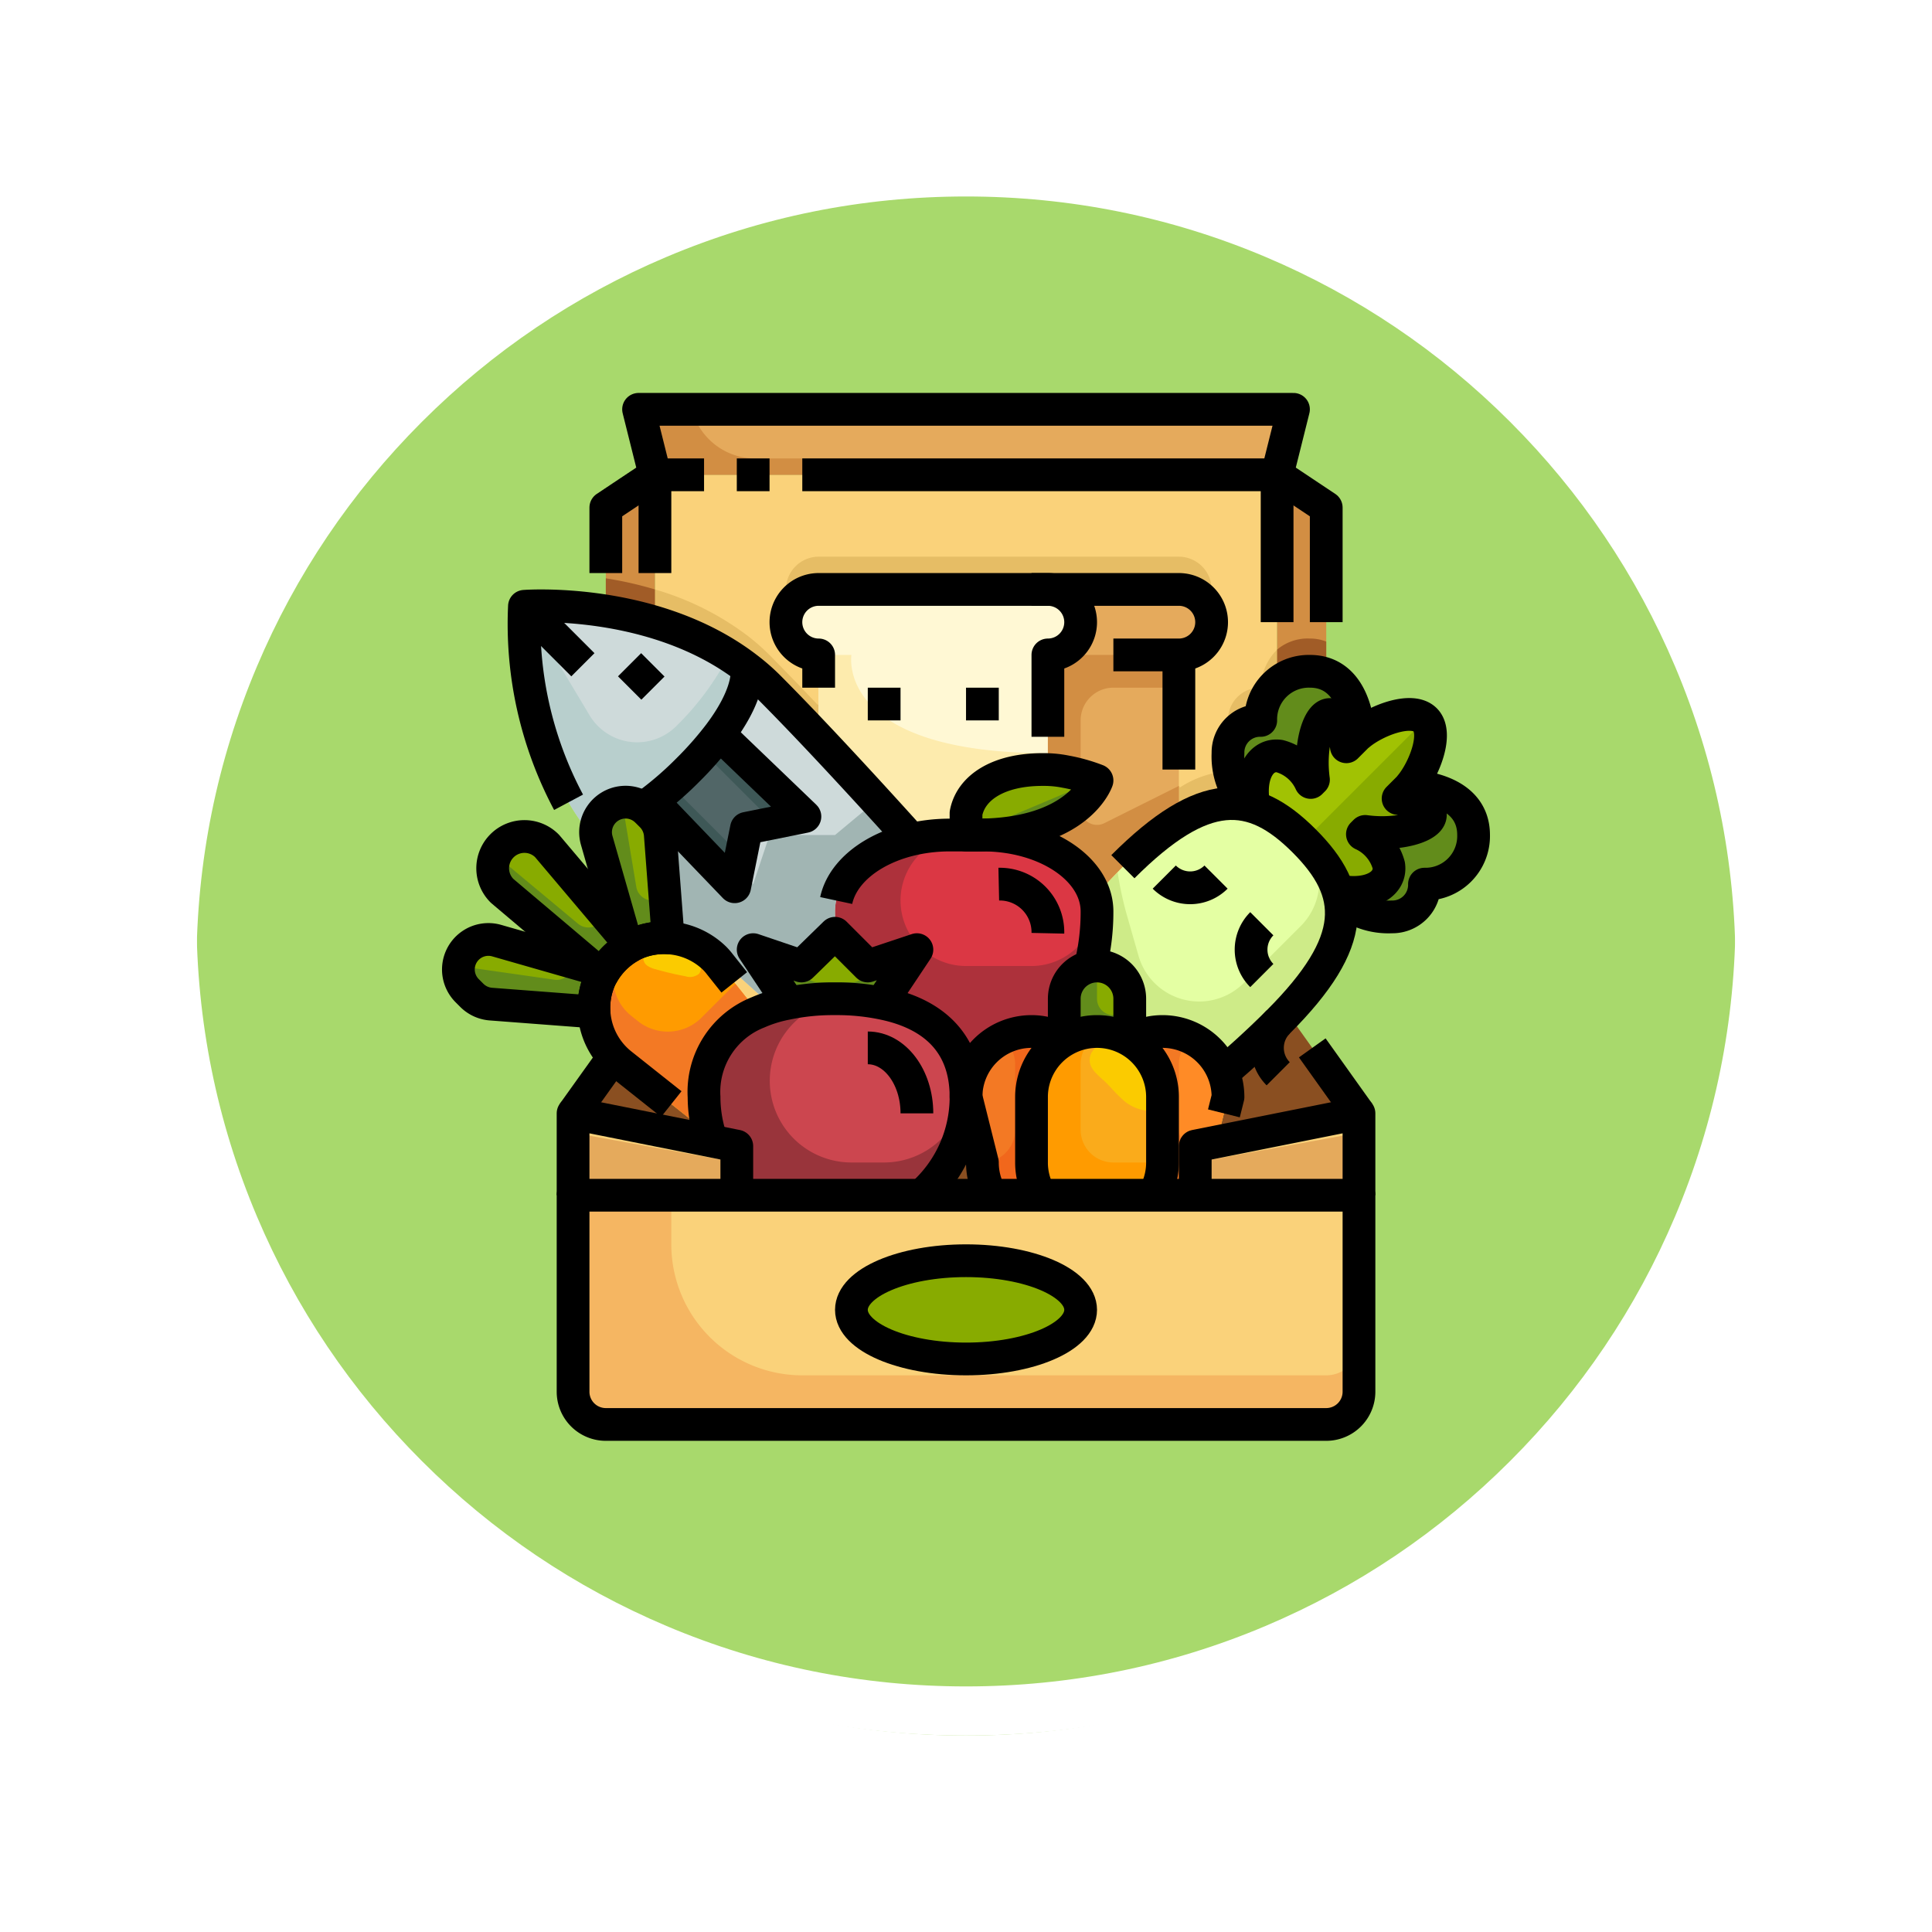 <svg xmlns="http://www.w3.org/2000/svg" xmlns:xlink="http://www.w3.org/1999/xlink" width="117.999" height="118" viewBox="0 0 117.999 118">
  <defs>
    <filter id="Trazado_874925" x="0" y="0" width="117.999" height="118" filterUnits="userSpaceOnUse">
      <feOffset dy="3" input="SourceAlpha"/>
      <feGaussianBlur stdDeviation="3" result="blur"/>
      <feFlood flood-opacity="0.161"/>
      <feComposite operator="in" in2="blur"/>
      <feComposite in="SourceGraphic"/>
    </filter>
  </defs>
  <g id="Grupo_1188151" data-name="Grupo 1188151" transform="translate(-799.5 -2511.157)">
    <g id="Grupo_1111316" data-name="Grupo 1111316" transform="translate(808.5 2517.157)">
      <g id="Grupo_1109835" data-name="Grupo 1109835" transform="translate(0 0)">
        <g id="Grupo_1107913" data-name="Grupo 1107913" transform="translate(0 0)">
          <g transform="matrix(1, 0, 0, 1, -9, -6)" filter="url(#Trazado_874925)">
            <g id="Trazado_874925-2" data-name="Trazado 874925" transform="translate(9 6)" fill="#9ad354" opacity="0.859">
              <path d="M 50 98.5 C 43.452 98.5 37.1 97.218 31.122 94.689 C 25.347 92.246 20.16 88.749 15.705 84.295 C 11.251 79.84 7.753 74.653 5.311 68.878 C 2.782 62.9 1.5 56.548 1.5 50 C 1.5 43.452 2.782 37.1 5.311 31.122 C 7.753 25.347 11.251 20.16 15.705 15.705 C 20.16 11.251 25.347 7.753 31.122 5.311 C 37.1 2.782 43.452 1.5 50 1.5 C 56.548 1.5 62.899 2.782 68.878 5.311 C 74.653 7.753 79.84 11.251 84.294 15.705 C 88.749 20.16 92.246 25.347 94.689 31.122 C 97.217 37.1 98.499 43.452 98.499 50 C 98.499 56.548 97.217 62.9 94.689 68.878 C 92.246 74.653 88.749 79.84 84.294 84.295 C 79.84 88.749 74.653 92.246 68.878 94.689 C 62.899 97.218 56.548 98.5 50 98.5 Z" stroke="none"/>
              <path d="M 50 3 C 43.653 3 37.499 4.242 31.706 6.692 C 26.11 9.059 21.083 12.449 16.766 16.766 C 12.449 21.083 9.059 26.11 6.692 31.706 C 4.242 37.499 3 43.653 3 50 C 3 56.346 4.242 62.501 6.692 68.294 C 9.059 73.89 12.449 78.917 16.766 83.234 C 21.083 87.551 26.11 90.941 31.706 93.308 C 37.499 95.758 43.653 97 50 97 C 56.346 97 62.501 95.758 68.293 93.308 C 73.89 90.941 78.916 87.551 83.234 83.234 C 87.551 78.917 90.94 73.89 93.307 68.294 C 95.757 62.501 96.999 56.346 96.999 50 C 96.999 43.653 95.757 37.499 93.307 31.706 C 90.94 26.11 87.551 21.083 83.234 16.766 C 78.916 12.449 73.89 9.059 68.293 6.692 C 62.501 4.242 56.346 3 50 3 M 50 0 C 77.614 0 99.999 22.386 99.999 50 L 99.999 50 C 99.999 77.614 77.614 100 50 100 C 22.386 100 0 77.614 0 50 L 0 50 C 0 22.386 22.386 0 50 0 Z" stroke="none" fill="#fff"/>
            </g>
          </g>
          <g id="Trazado_874923" data-name="Trazado 874923" transform="translate(0 0)" fill="none">
            <path d="M50,0a50,50,0,0,1,50,50h0A50,50,0,0,1,0,50H0A50,50,0,0,1,50,0Z" stroke="none"/>
            <path d="M 50 3 C 43.653 3 37.499 4.242 31.706 6.692 C 26.11 9.059 21.083 12.449 16.766 16.766 C 12.449 21.083 9.059 26.11 6.692 31.706 C 4.242 37.499 3 43.653 3 50 C 3 56.346 4.242 62.501 6.692 68.294 C 9.059 73.89 12.449 78.917 16.766 83.234 C 21.083 87.551 26.11 90.941 31.706 93.308 C 37.499 95.758 43.653 97 50 97 C 56.346 97 62.501 95.758 68.293 93.308 C 73.89 90.941 78.916 87.551 83.234 83.234 C 87.551 78.917 90.94 73.89 93.307 68.294 C 95.757 62.501 96.999 56.346 96.999 50 C 96.999 43.653 95.757 37.499 93.307 31.706 C 90.94 26.11 87.551 21.083 83.234 16.766 C 78.916 12.449 73.89 9.059 68.293 6.692 C 62.501 4.242 56.346 3 50 3 M 50 0 C 77.614 0 99.999 22.386 99.999 50 L 99.999 50 C 99.999 77.614 77.614 100 50 100 C 22.386 100 0 77.614 0 50 L 0 50 C 0 22.386 22.386 0 50 0 Z" stroke="none" fill="#fff"/>
          </g>
        </g>
      </g>
    </g>
    <g id="_03-Shopping_box" data-name="03-Shopping box" transform="translate(826.501 2535.157)">
      <path id="Trazado_1049208" data-name="Trazado 1049208" d="M13,5H51V38H13Z" fill="#fad27a"/>
      <path id="Trazado_1049209" data-name="Trazado 1049209" d="M51,5l3,2V20H51Z" fill="#d28e43"/>
      <path id="Trazado_1049210" data-name="Trazado 1049210" d="M13,5,10,7V20h3Z" fill="#d28e43"/>
      <path id="Trazado_1049211" data-name="Trazado 1049211" d="M13,5,12,1H52L51,5Z" fill="#e5aa5c"/>
      <path id="Trazado_1049212" data-name="Trazado 1049212" d="M19.123,4a4,4,0,0,1-3.87-3H12l1,4H51l.25-1Z" fill="#d28e43"/>
      <path id="Trazado_1049213" data-name="Trazado 1049213" d="M45.06,26.1a5.446,5.446,0,0,1,4.13-.91L49,25a4.055,4.055,0,0,1-.886-1.915A6.22,6.22,0,0,0,45.06,24.1L45,24v2Z" fill="#e6bd65"/>
      <path id="Trazado_1049214" data-name="Trazado 1049214" d="M50,20a3.418,3.418,0,0,1,1-2.324v-2A3.418,3.418,0,0,0,50,18a1.959,1.959,0,0,0-2,2,5.337,5.337,0,0,0,.14,1.223A2.071,2.071,0,0,1,50,20Z" fill="#e6bd65"/>
      <path id="Trazado_1049215" data-name="Trazado 1049215" d="M23,12H45a2,2,0,0,1,1.721,1A1.963,1.963,0,0,0,47,12a2.006,2.006,0,0,0-2-2H23a2.006,2.006,0,0,0-2,2,1.975,1.975,0,0,0,.279,1A2,2,0,0,1,23,12Z" fill="#e6bd65"/>
      <path id="Trazado_1049216" data-name="Trazado 1049216" d="M20.01,18.02c.9.91,1.9,1.94,2.93,3.03L23,21V19l-.06.05c-1.03-1.09-2.03-2.12-2.93-3.03a13.194,13.194,0,0,0-1.39-1.22A17.383,17.383,0,0,0,13,12v2a17.383,17.383,0,0,1,5.62,2.8,13.194,13.194,0,0,1,1.39,1.22Z" fill="#e6bd65"/>
      <path id="Trazado_1049217" data-name="Trazado 1049217" d="M51,15.676v2A2.894,2.894,0,0,1,53,17a2.7,2.7,0,0,1,1,.184v-2A2.7,2.7,0,0,0,53,15a2.894,2.894,0,0,0-2,.676Z" fill="#a15c27"/>
      <path id="Trazado_1049218" data-name="Trazado 1049218" d="M13,14V12a23.094,23.094,0,0,0-3-.679v2A23.1,23.1,0,0,1,13,14Z" fill="#a15c27"/>
      <path id="Trazado_1049219" data-name="Trazado 1049219" d="M33,47a3.89,3.89,0,0,0,.54,2H29.29A7.991,7.991,0,0,0,32,43Z" fill="#8a4f21"/>
      <path id="Trazado_1049220" data-name="Trazado 1049220" d="M16.47,45.69,8,44l2.46-3.44a3.443,3.443,0,0,0,.44.41L16,45.02l.36.35a3.005,3.005,0,0,0,.11.32Z" fill="#8a4f21"/>
      <path id="Trazado_1049221" data-name="Trazado 1049221" d="M51.07,38.42c.19-.19.37-.38.55-.56L56,44l-8.68,1.74L48,43a3.707,3.707,0,0,0-.3-1.49c1.18-1,2.31-2.04,3.37-3.09Z" fill="#8a4f21"/>
      <path id="Trazado_1049222" data-name="Trazado 1049222" d="M8,49H56V61a2,2,0,0,1-2,2H10a2,2,0,0,1-2-2Z" fill="#fad27a"/>
      <path id="Trazado_1049223" data-name="Trazado 1049223" d="M46,49V46l10-2v5Z" fill="#e5aa5c"/>
      <path id="Trazado_1049224" data-name="Trazado 1049224" d="M18,49V46L8,44v5Z" fill="#e5aa5c"/>
      <path id="Trazado_1049225" data-name="Trazado 1049225" d="M54,60H22a8,8,0,0,1-8-8V49H8V61a2,2,0,0,0,2,2H54a2,2,0,0,0,2-2V58A2,2,0,0,1,54,60Z" fill="#f5b662"/>
      <path id="Trazado_1049226" data-name="Trazado 1049226" d="M56,44,46,46v1l10-1.818Z" fill="#fad27a"/>
      <path id="Trazado_1049227" data-name="Trazado 1049227" d="M8,44v1.182L18,47V46Z" fill="#fad27a"/>
      <ellipse id="Elipse_12066" data-name="Elipse 12066" cx="7" cy="3" rx="7" ry="3" transform="translate(25 53)" fill="#88ab00"/>
      <path id="Trazado_1049228" data-name="Trazado 1049228" d="M51.15,22.18c-1.13-.16-1.85,1.08-1.61,2.78.02.12.04.23.07.35a3.311,3.311,0,0,0-.42-.12L49,25a4.38,4.38,0,0,1-1-3,1.959,1.959,0,0,1,2-2,2.938,2.938,0,0,1,3-3c2.67,0,2.96,3.18,2.99,3.87a1.454,1.454,0,0,0-.18.16l-.58.58c-.15-1.15-.54-1.97-1-1.97-.6,0-1.08,1.33-1.08,2.97a8.009,8.009,0,0,0,.07,1.01l-.17.17a2.916,2.916,0,0,0-1.9-1.61Z" fill="#628c1b"/>
      <path id="Trazado_1049229" data-name="Trazado 1049229" d="M60.36,25.77c0-.46-.82-.85-1.97-1l.58-.58a1.454,1.454,0,0,0,.16-.18c.69.03,3.87.31,3.87,2.99a2.938,2.938,0,0,1-3,3,1.959,1.959,0,0,1-2,2,4.38,4.38,0,0,1-3-1l-.19-.19a3.312,3.312,0,0,0-.12-.42c.12.03.23.05.35.07,1.7.24,2.94-.48,2.78-1.61a2.916,2.916,0,0,0-1.61-1.9l.17-.17a8.009,8.009,0,0,0,1.01.07c1.64,0,2.97-.48,2.97-1.08Z" fill="#628c1b"/>
      <path id="Trazado_1049230" data-name="Trazado 1049230" d="M49.54,24.96c-.24-1.7.48-2.94,1.61-2.78a2.916,2.916,0,0,1,1.9,1.61l.17-.17a8.009,8.009,0,0,1-.07-1.01c0-1.64.48-2.97,1.08-2.97.46,0,.85.82,1,1.97l.58-.58a1.454,1.454,0,0,1,.18-.16c.99-.84,3.23-1.74,4.05-.91s-.07,3.06-.91,4.05a1.454,1.454,0,0,1-.16.18l-.58.58c1.15.15,1.97.54,1.97,1,0,.6-1.33,1.08-2.97,1.08a8.009,8.009,0,0,1-1.01-.07l-.17.17a2.916,2.916,0,0,1,1.61,1.9c.16,1.13-1.08,1.85-2.78,1.61-.12-.02-.23-.04-.35-.07a7.647,7.647,0,0,0-2.04-3.04,7.755,7.755,0,0,0-3.04-2.04c-.03-.12-.05-.23-.07-.35Z" fill="#a1c203"/>
      <path id="Trazado_1049231" data-name="Trazado 1049231" d="M39.6,35a13.687,13.687,0,0,0,.4-3.33,3.223,3.223,0,0,0-.14-.93c.57-.62,1.14-1.23,1.72-1.81a18.166,18.166,0,0,1,3.48-2.83,5.446,5.446,0,0,1,4.13-.91,3.311,3.311,0,0,1,.42.12,7.755,7.755,0,0,1,3.04,2.04,7.647,7.647,0,0,1,2.04,3.04,3.311,3.311,0,0,1,.12.42c.45,1.98-.46,4.17-3.19,7.05-.18.18-.36.37-.55.56-1.06,1.05-2.19,2.09-3.37,3.09A3.976,3.976,0,0,0,44,39a2.427,2.427,0,0,0-1.85.63L42,39.54V37a2.015,2.015,0,0,0-2-2,1.752,1.752,0,0,0-.4.04Z" fill="#e4ffa3"/>
      <path id="Trazado_1049232" data-name="Trazado 1049232" d="M38.08,23.13a10.073,10.073,0,0,1,1.92.54S38.9,26.98,32.73,27H32V25.67c.3-1.58,2-2.67,4.67-2.67h.1a1.77,1.77,0,0,1,.23.01,6.611,6.611,0,0,1,1.08.12Z" fill="#88ab00"/>
      <path id="Trazado_1049233" data-name="Trazado 1049233" d="M26,35l-1.97-1.97.03-.03c-.04-.44-.06-.88-.06-1.33,0-2.03,1.94-3.76,4.66-4.4A9.834,9.834,0,0,1,31.01,27h2.02c3.37,0,6.19,1.61,6.83,3.74a3.223,3.223,0,0,1,.14.93A13.687,13.687,0,0,1,39.6,35v.04A2.014,2.014,0,0,0,38,37v2.54l-.15.09A2.427,2.427,0,0,0,36,39a4,4,0,0,0-4,4c0-3.36-2.07-5.08-5-5.7V37l2-3Z" fill="#db3744"/>
      <path id="Trazado_1049234" data-name="Trazado 1049234" d="M46,46v3H43.46A3.89,3.89,0,0,0,44,47V43a4.025,4.025,0,0,0-1.17-2.83,3.937,3.937,0,0,0-.68-.54A2.427,2.427,0,0,1,44,39a3.976,3.976,0,0,1,3.7,2.51A3.707,3.707,0,0,1,48,43l-.68,2.74Z" fill="#faab1b"/>
      <path id="Trazado_1049235" data-name="Trazado 1049235" d="M36,47a3.89,3.89,0,0,0,.54,2h-3A3.89,3.89,0,0,1,33,47l-1-4a4,4,0,0,1,4-4,2.427,2.427,0,0,1,1.85.63A3.993,3.993,0,0,0,36,43Z" fill="#faab1b"/>
      <path id="Trazado_1049236" data-name="Trazado 1049236" d="M9.28,37.81l-6.31-.48a1.852,1.852,0,0,1-1.15-.54l-.28-.28a1.833,1.833,0,0,1,1.79-3.06l5.94,1.69.48.42a4.258,4.258,0,0,0-.47,2.25Z" fill="#88ab00"/>
      <path id="Trazado_1049237" data-name="Trazado 1049237" d="M9.27,35.14l-5.6-4.73a1.956,1.956,0,0,1,0-2.74,1.931,1.931,0,0,1,2.74,0l4.73,5.6.42.48c-.07.05-.16.1-.24.15A4.512,4.512,0,0,0,9.9,35.32c-.05.08-.1.17-.15.24Z" fill="#88ab00"/>
      <path id="Trazado_1049238" data-name="Trazado 1049238" d="M12.51,25.54l.28.28a1.852,1.852,0,0,1,.54,1.15l.35,4.56.13,1.75a4.258,4.258,0,0,0-2.25.47l-.42-.48L9.48,27.43l-.03-.1a1.836,1.836,0,0,1,2.83-1.99A2.2,2.2,0,0,1,12.51,25.54Z" fill="#88ab00"/>
      <path id="Trazado_1049239" data-name="Trazado 1049239" d="M16.97,34.9l2.33,2.93A5.22,5.22,0,0,0,16,43a8.1,8.1,0,0,0,.36,2.37L16,45.02l-5.1-4.05a3.443,3.443,0,0,1-.44-.41,4.183,4.183,0,0,1-1.18-2.75,4.258,4.258,0,0,1,.47-2.25c.05-.07.1-.16.15-.24a4.512,4.512,0,0,1,1.42-1.42c.08-.05.17-.1.24-.15a4.428,4.428,0,0,1,5.09.78,3.867,3.867,0,0,1,.32.37Z" fill="#ff9b00"/>
      <path id="Trazado_1049240" data-name="Trazado 1049240" d="M5.03,13.03s7.89-.61,13.59,3.77c.05.48-.02,1.83-1.69,4.05a20.736,20.736,0,0,1-1.91,2.17,20.736,20.736,0,0,1-2.17,1.91c-.2.15-.39.29-.57.41a1.836,1.836,0,0,0-2.83,1.99l.03.1c-5.11-5.74-4.45-14.4-4.45-14.4Z" fill="#cedada"/>
      <path id="Trazado_1049241" data-name="Trazado 1049241" d="M16.93,20.85l5.23,5.02-3.57.72-.72,3.57-5.02-5.23a20.736,20.736,0,0,0,2.17-1.91,20.736,20.736,0,0,0,1.91-2.17Z" fill="#516667"/>
      <path id="Trazado_1049242" data-name="Trazado 1049242" d="M27,37.3a13.687,13.687,0,0,0-3-.3,13.687,13.687,0,0,0-3,.3V37l-2-3,2.95,1L24,33l.03.03L26,35l3-1-2,3Z" fill="#88ab00"/>
      <path id="Trazado_1049243" data-name="Trazado 1049243" d="M12.85,24.93l5.02,5.23.72-3.57,3.57-.72-5.23-5.02c1.67-2.22,1.74-3.57,1.69-4.05a13.194,13.194,0,0,1,1.39,1.22c.9.91,1.9,1.94,2.93,3.03,1.88,1.99,3.89,4.19,5.72,6.22-2.72.64-4.66,2.37-4.66,4.4,0,.45.02.89.06,1.33l-.03.03L24,33l-2.05,2L19,34l2,3v.3a6.519,6.519,0,0,0-.79.2c-2.07-1.85-4.39-3.96-6.53-5.97l-.35-4.56a1.852,1.852,0,0,0-.54-1.15l-.28-.28a2.2,2.2,0,0,0-.23-.2c.18-.12.37-.26.57-.41Z" fill="#cedada"/>
      <path id="Trazado_1049244" data-name="Trazado 1049244" d="M24,37a13.687,13.687,0,0,1,3,.3c2.93.62,5,2.34,5,5.7a7.991,7.991,0,0,1-2.71,6H18V46l-1.53-.31a3.006,3.006,0,0,1-.11-.32A8.1,8.1,0,0,1,16,43a5.22,5.22,0,0,1,3.3-5.17,6.538,6.538,0,0,1,.91-.33,6.518,6.518,0,0,1,.79-.2A13.687,13.687,0,0,1,24,37Z" fill="#cc464f"/>
      <path id="Trazado_1049245" data-name="Trazado 1049245" d="M38,39.54V37a2.014,2.014,0,0,1,1.6-1.96A1.752,1.752,0,0,1,40,35a2.015,2.015,0,0,1,2,2v2.54a3.974,3.974,0,0,0-4,0Z" fill="#88ab00"/>
      <path id="Trazado_1049246" data-name="Trazado 1049246" d="M36,47a3.89,3.89,0,0,0,.54,2h-3A3.89,3.89,0,0,1,33,47l-1-4a4,4,0,0,1,4-4,2.427,2.427,0,0,1,1.85.63A3.993,3.993,0,0,0,36,43Z" fill="#f37924"/>
      <path id="Trazado_1049247" data-name="Trazado 1049247" d="M42.15,39.63a3.937,3.937,0,0,1,.68.54A4.025,4.025,0,0,1,44,43v4a3.89,3.89,0,0,1-.54,2H36.54A3.89,3.89,0,0,1,36,47V43a3.993,3.993,0,0,1,1.851-3.37L38,39.54a3.974,3.974,0,0,1,4,0Z" fill="#faab1b"/>
      <path id="Trazado_1049248" data-name="Trazado 1049248" d="M47.7,41.51A3.707,3.707,0,0,1,48,43l-.68,2.74L46,46v3H43.46A3.89,3.89,0,0,0,44,47V43a4.025,4.025,0,0,0-1.17-2.83,3.937,3.937,0,0,0-.68-.54A2.427,2.427,0,0,1,44,39a3.976,3.976,0,0,1,3.7,2.51Z" fill="#ff8b26"/>
      <path id="Trazado_1049249" data-name="Trazado 1049249" d="M37.85,39.63A2.427,2.427,0,0,0,36,39a3.96,3.96,0,0,0-1.773.431A1.989,1.989,0,0,1,35,41v4a2,2,0,0,1-2,2,3.89,3.89,0,0,0,.54,2h3A3.89,3.89,0,0,1,36,47V43a3.993,3.993,0,0,1,1.851-3.37Z" fill="#f1671c"/>
      <path id="Trazado_1049250" data-name="Trazado 1049250" d="M39,45V41a2,2,0,0,1,1.581-1.954A3.838,3.838,0,0,0,40,39a3.989,3.989,0,0,0-2,.54l-.15.09A3.993,3.993,0,0,0,36,43v4a3.89,3.89,0,0,0,.54,2h6.92A3.89,3.89,0,0,0,44,47H41A2,2,0,0,1,39,45Z" fill="#ff9b00"/>
      <path id="Trazado_1049251" data-name="Trazado 1049251" d="M45,45V41a1.985,1.985,0,0,1,.784-1.577A3.961,3.961,0,0,0,44,39a2.427,2.427,0,0,0-1.85.63,3.937,3.937,0,0,1,.68.54A4.025,4.025,0,0,1,44,43v4a3.89,3.89,0,0,1-.54,2H46V46A1,1,0,0,1,45,45Z" fill="#f37924"/>
      <path id="Trazado_1049252" data-name="Trazado 1049252" d="M40.39,41.97c.4.367.729.788,1.134,1.148a2.612,2.612,0,0,0,1.465.711.445.445,0,0,0,.218-.022.4.4,0,0,0,.184-.219,2.159,2.159,0,0,0-.1-1.85,3.611,3.611,0,0,0-2.8-1.9.882.882,0,0,0-.914.7c-.143.632.378,1.034.813,1.437Z" fill="#fbcb00"/>
      <path id="Trazado_1049253" data-name="Trazado 1049253" d="M40,37V36a.994.994,0,0,1,.584-.9A1.953,1.953,0,0,0,40,35a1.752,1.752,0,0,0-.4.04A2.014,2.014,0,0,0,38,37v2.54a3.974,3.974,0,0,1,4,0V38H41A1,1,0,0,1,40,37Z" fill="#628c1b"/>
      <path id="Trazado_1049254" data-name="Trazado 1049254" d="M27,47H25a4.989,4.989,0,0,1-.313-9.968c-.23-.01-.452-.032-.687-.032a13.687,13.687,0,0,0-3,.3,6.518,6.518,0,0,0-.79.2,6.538,6.538,0,0,0-.91.33A5.22,5.22,0,0,0,16,43a8.1,8.1,0,0,0,.36,2.37,3.005,3.005,0,0,0,.11.32L18,46v3H29.29A7.991,7.991,0,0,0,32,43c0-.2-.03-.371-.045-.558A4.983,4.983,0,0,1,27,47Z" fill="#99343b"/>
      <path id="Trazado_1049255" data-name="Trazado 1049255" d="M26,35a1,1,0,0,1-1,1H23a1,1,0,0,1-1-1v-.049L21.95,35,19,34l2,3v.3a13.687,13.687,0,0,1,3-.3,13.687,13.687,0,0,1,3,.3V37l2-3Z" fill="#628c1b"/>
      <path id="Trazado_1049256" data-name="Trazado 1049256" d="M36,35H32a4,4,0,0,1,0-8h-.99a9.834,9.834,0,0,0-2.35.27c-2.72.64-4.66,2.37-4.66,4.4,0,.45.02.89.06,1.33l-.03.03L26,35l3-1-2,3v.3c2.93.62,5,2.34,5,5.7a4,4,0,0,1,4-4,2.427,2.427,0,0,1,1.85.63l.15-.09V37a2.014,2.014,0,0,1,1.6-1.96V35a13.687,13.687,0,0,0,.4-3.33,3.174,3.174,0,0,0-.029-.38A3.988,3.988,0,0,1,36,35Z" fill="#ad313b"/>
      <path id="Trazado_1049257" data-name="Trazado 1049257" d="M32,27h.73C38.9,26.98,40,23.67,40,23.67l-.047-.018Z" fill="#628c1b"/>
      <path id="Trazado_1049258" data-name="Trazado 1049258" d="M54.81,30.81a3.312,3.312,0,0,0-.12-.42,7.51,7.51,0,0,0-1.945-2.938,3.844,3.844,0,0,1-.294,5.1l-3.487,3.487a3.853,3.853,0,0,1-6.43-1.666l-.71-2.485a21.364,21.364,0,0,1-.565-2.617c-.469.48-.935.968-1.4,1.472a3.223,3.223,0,0,1,.14.93A13.687,13.687,0,0,1,39.6,35v.04A1.752,1.752,0,0,1,40,35a2.015,2.015,0,0,1,2,2v2.54l.15.09A2.427,2.427,0,0,1,44,39a3.976,3.976,0,0,1,3.7,2.51c1.18-1,2.31-2.04,3.37-3.09.19-.19.37-.38.55-.56,2.73-2.88,3.64-5.07,3.19-7.05Z" fill="#ceeb88"/>
      <path id="Trazado_1049259" data-name="Trazado 1049259" d="M59.13,24.01c.84-.99,1.74-3.23.91-4.05l-7.39,7.39a7.647,7.647,0,0,1,2.04,3.04c.12.03.23.05.35.07,1.7.24,2.94-.48,2.78-1.61a2.916,2.916,0,0,0-1.61-1.9l.17-.17a8.009,8.009,0,0,0,1.01.07c1.64,0,2.97-.48,2.97-1.08,0-.46-.82-.85-1.97-1l.58-.58a1.454,1.454,0,0,0,.16-.18Z" fill="#88ab00"/>
      <path id="Trazado_1049260" data-name="Trazado 1049260" d="M18.62,16.8q-.544-.418-1.113-.777a17,17,0,0,1-3.249,4.371A3.386,3.386,0,0,1,9,19.675L5.029,13.048c-.014.2-.6,8.708,4.451,14.382l-.03-.1a1.836,1.836,0,0,1,2.83-1.99c.18-.12.37-.26.57-.41a20.736,20.736,0,0,0,2.17-1.91,20.736,20.736,0,0,0,1.91-2.17C18.6,18.63,18.67,17.28,18.62,16.8Z" fill="#b8cfcd"/>
      <path id="Trazado_1049261" data-name="Trazado 1049261" d="M12.85,24.93l5.02,5.23.384-1.906L13.99,23.99q-.6.536-1.14.94Z" fill="#3e5857"/>
      <path id="Trazado_1049262" data-name="Trazado 1049262" d="M22.16,25.87l-5.23-5.02q-.405.537-.94,1.14l4.264,4.264Z" fill="#3e5857"/>
      <path id="Trazado_1049263" data-name="Trazado 1049263" d="M24,27H20l-1,3-.914-.914L17.87,30.16l-5.02-5.23c-.2.15-.39.29-.57.41a2.2,2.2,0,0,1,.23.2l.28.28a1.852,1.852,0,0,1,.54,1.15l.35,4.56c2.14,2.01,4.46,4.12,6.53,5.97a6.519,6.519,0,0,1,.79-.2V37l-2-3,2.95,1L24,33l.03.03.03-.03c-.04-.44-.06-.88-.06-1.33,0-2.03,1.94-3.76,4.66-4.4-.694-.77-1.417-1.566-2.147-2.364Z" fill="#a1b5b3"/>
      <path id="Trazado_1049264" data-name="Trazado 1049264" d="M37,23v.01a1.77,1.77,0,0,0-.23-.01h-.1C34,23,32.3,24.09,32,25.67V27h-.99a9.834,9.834,0,0,0-2.35.27c-1.83-2.03-3.84-4.23-5.72-6.22L23,21V16a2,2,0,0,1,0-4H37a2,2,0,0,1,0,4Z" fill="#fff8d4"/>
      <path id="Trazado_1049265" data-name="Trazado 1049265" d="M32.73,27h.3a9.4,9.4,0,0,1,3.97.853V26.274A11.5,11.5,0,0,1,32.73,27Z" fill="#fdebad"/>
      <path id="Trazado_1049266" data-name="Trazado 1049266" d="M46.41,15.41A1.955,1.955,0,0,0,47,14a2.006,2.006,0,0,0-2-2H37a2,2,0,0,1,0,4v7.01a6.611,6.611,0,0,1,1.08.12,10.073,10.073,0,0,1,1.92.54,4.973,4.973,0,0,1-3,2.6v1.579a5.041,5.041,0,0,1,2.86,2.887c.57-.62,1.14-1.23,1.72-1.81a18.166,18.166,0,0,1,3.48-2.83L45,26V16a1.955,1.955,0,0,0,1.41-.59Z" fill="#e5aa5c"/>
      <path id="Trazado_1049267" data-name="Trazado 1049267" d="M46.41,15.41A1.955,1.955,0,0,0,47,14a2.006,2.006,0,0,0-2-2H37a2,2,0,0,1,0,4h8a1.955,1.955,0,0,0,1.41-.59Z" fill="#e5aa5c"/>
      <path id="Trazado_1049268" data-name="Trazado 1049268" d="M41,18h4V16H37v7.01a6.611,6.611,0,0,1,1.08.12c.3.061.62.134.92.212V20A2,2,0,0,1,41,18Z" fill="#d28e43"/>
      <path id="Trazado_1049269" data-name="Trazado 1049269" d="M40.447,26.276A1,1,0,0,1,39,25.382v-.34a6.344,6.344,0,0,1-2,1.232v1.579a5.041,5.041,0,0,1,2.86,2.887c.57-.62,1.14-1.23,1.72-1.81a18.166,18.166,0,0,1,3.48-2.83L45,26V24Z" fill="#d28e43"/>
      <path id="Trazado_1049270" data-name="Trazado 1049270" d="M25,16H23v5l-.06.05c1.88,1.99,3.89,4.19,5.72,6.22A9.834,9.834,0,0,1,31.01,27H32V25.67c.3-1.58,2-2.67,4.67-2.67h.1a1.77,1.77,0,0,1,.23.01V22c-13,0-12-6-12-6Z" fill="#fdebad"/>
      <path id="Trazado_1049271" data-name="Trazado 1049271" d="M19.3,37.83l-1.386-1.744-2.067,2.067a2.917,2.917,0,0,1-3.886.215l-.415-.331a2.919,2.919,0,0,1-.635-3.853,3.864,3.864,0,0,0-.381.346,3.906,3.906,0,0,0-.63.79c-.05.08-.1.17-.15.24a4.258,4.258,0,0,0-.47,2.25,4.183,4.183,0,0,0,1.18,2.75,3.443,3.443,0,0,0,.44.41L16,45.02l.36.35A8.1,8.1,0,0,1,16,43a5.22,5.22,0,0,1,3.3-5.17Z" fill="#f37924"/>
      <path id="Trazado_1049272" data-name="Trazado 1049272" d="M12.745,33.99a.718.718,0,0,0-.455.517.56.56,0,0,0,.248.477,1.577,1.577,0,0,0,.515.217c.594.168,1.195.313,1.8.423a.874.874,0,0,0,.838-.15.622.622,0,0,0,.127-.346,1.018,1.018,0,0,0-.214-.709,2.592,2.592,0,0,0-2.859-.429Z" fill="#fbcb00"/>
      <path id="Trazado_1049273" data-name="Trazado 1049273" d="M8,34.779v.068a1,1,0,0,1-1.141.99l-5-.714a.991.991,0,0,1-.74-.545A1.819,1.819,0,0,0,1.54,36.51l.28.28a1.852,1.852,0,0,0,1.15.54l6.31.48a4.258,4.258,0,0,1,.47-2.25l-.48-.42Z" fill="#628c1b"/>
      <path id="Trazado_1049274" data-name="Trazado 1049274" d="M10.036,31.964l-.39.39a1,1,0,0,1-1.348.061L4.029,28.857a.98.98,0,0,1-.1-1.4,1.934,1.934,0,0,0-.264.218,1.956,1.956,0,0,0,0,2.74L8,34.067,9.27,35.14l.48.42c.05-.07.1-.16.15-.24a4.512,4.512,0,0,1,1.42-1.42c.08-.05.17-.1.24-.15l-.42-.48Z" fill="#628c1b"/>
      <path id="Trazado_1049275" data-name="Trazado 1049275" d="M13.68,31.53,13.639,31h-.792a1,1,0,0,1-.986-.836l-.667-4a1,1,0,0,1,.566-1.07A1.826,1.826,0,0,0,9.45,27.33l.03.1,1.127,3.963.533,1.877.42.48a4.258,4.258,0,0,1,2.25-.47Z" fill="#628c1b"/>
      <g id="Grupo_1188231" data-name="Grupo 1188231">
        <path id="Trazado_1049276" data-name="Trazado 1049276" d="M8,49H56V61a2,2,0,0,1-2,2H10a2,2,0,0,1-2-2Z" fill="none" stroke="#000" stroke-linejoin="round" stroke-width="2"/>
        <path id="Trazado_1049277" data-name="Trazado 1049277" d="M46,49V46l10-2v5" fill="none" stroke="#000" stroke-linejoin="round" stroke-width="2"/>
        <path id="Trazado_1049278" data-name="Trazado 1049278" d="M18,49V46L8,44v5" fill="none" stroke="#000" stroke-linejoin="round" stroke-width="2"/>
        <path id="Trazado_1049279" data-name="Trazado 1049279" d="M22,5H51v9" fill="none" stroke="#000" stroke-linejoin="round" stroke-width="2"/>
        <path id="Trazado_1049280" data-name="Trazado 1049280" d="M18,5h2" fill="none" stroke="#000" stroke-linejoin="round" stroke-width="2"/>
        <path id="Trazado_1049281" data-name="Trazado 1049281" d="M13,11V5h3" fill="none" stroke="#000" stroke-linejoin="round" stroke-width="2"/>
        <path id="Trazado_1049282" data-name="Trazado 1049282" d="M54,14V7L51,5l1-4H12l1,4L10,7v4" fill="none" stroke="#000" stroke-linejoin="round" stroke-width="2"/>
        <path id="Trazado_1049283" data-name="Trazado 1049283" d="M21,37.3V37l-2-3,2.95,1L24,33l2,2,3-1-2,3v.3" fill="none" stroke="#000" stroke-linejoin="round" stroke-width="2"/>
        <path id="Trazado_1049284" data-name="Trazado 1049284" d="M29.29,49A7.991,7.991,0,0,0,32,43c0-3.36-2.07-5.08-5-5.7a13.687,13.687,0,0,0-3-.3,13.687,13.687,0,0,0-3,.3,8.04,8.04,0,0,0-1.7.53A5.22,5.22,0,0,0,16,43a8.1,8.1,0,0,0,.36,2.37,3.005,3.005,0,0,0,.11.32" fill="none" stroke="#000" stroke-linejoin="round" stroke-width="2"/>
        <path id="Trazado_1049285" data-name="Trazado 1049285" d="M29,44c0-2.211-1.342-4-3-4" fill="none" stroke="#000" stroke-linejoin="round" stroke-width="2"/>
        <path id="Trazado_1049286" data-name="Trazado 1049286" d="M36.535,49A3.983,3.983,0,0,1,36,47V43a4,4,0,0,1,8,0v4a3.983,3.983,0,0,1-.535,2" fill="none" stroke="#000" stroke-linejoin="round" stroke-width="2"/>
        <path id="Trazado_1049287" data-name="Trazado 1049287" d="M42,40c0-.553.9-1,2-1a4,4,0,0,1,4,4l-.25,1" fill="none" stroke="#000" stroke-linejoin="round" stroke-width="2"/>
        <path id="Trazado_1049288" data-name="Trazado 1049288" d="M38,40c0-.553-.9-1-2-1a4,4,0,0,0-4,4l1,4a3.983,3.983,0,0,0,.535,2" fill="none" stroke="#000" stroke-linejoin="round" stroke-width="2"/>
        <path id="Trazado_1049289" data-name="Trazado 1049289" d="M38,40V37a2,2,0,0,1,4,0v3" fill="none" stroke="#000" stroke-linejoin="round" stroke-width="2"/>
        <path id="Trazado_1049290" data-name="Trazado 1049290" d="M39.6,35a13.71,13.71,0,0,0,.4-3.333C40,29.088,36.884,27,33.03,27H31.011c-3.536,0-6.455,1.738-6.94,4" fill="none" stroke="#000" stroke-linejoin="round" stroke-width="2"/>
        <path id="Trazado_1049291" data-name="Trazado 1049291" d="M36.667,23C34,23,32.3,24.087,32,25.667V27h.667C38.889,27,40,23.667,40,23.667a10.544,10.544,0,0,0-1.923-.539,6.624,6.624,0,0,0-1.3-.128Z" fill="none" stroke="#000" stroke-linejoin="round" stroke-width="2"/>
        <path id="Trazado_1049292" data-name="Trazado 1049292" d="M41.581,28.934c4.952-4.952,7.9-4.743,11.066-1.581s3.371,6.114-1.581,11.066c-1.224,1.224-2.556,2.43-3.938,3.581" fill="none" stroke="#000" stroke-linejoin="round" stroke-width="2"/>
        <path id="Trazado_1049293" data-name="Trazado 1049293" d="M51.066,38.419a2.234,2.234,0,0,0,0,3.162" fill="none" stroke="#000" stroke-linejoin="round" stroke-width="2"/>
        <path id="Trazado_1049294" data-name="Trazado 1049294" d="M50.066,32.419a2.234,2.234,0,0,0,0,3.162" fill="none" stroke="#000" stroke-linejoin="round" stroke-width="2"/>
        <path id="Trazado_1049295" data-name="Trazado 1049295" d="M47.27,29.569a2.236,2.236,0,0,1-3.162,0" fill="none" stroke="#000" stroke-linejoin="round" stroke-width="2"/>
        <path id="Trazado_1049296" data-name="Trazado 1049296" d="M54.69,30.39c.12.03.23.05.35.07,1.7.24,2.94-.48,2.78-1.61a2.916,2.916,0,0,0-1.61-1.9l.17-.17a8.009,8.009,0,0,0,1.01.07c1.64,0,2.97-.48,2.97-1.08,0-.46-.82-.85-1.97-1l.58-.58a1.454,1.454,0,0,0,.16-.18c.84-.99,1.74-3.23.91-4.05s-3.06.07-4.05.91a1.454,1.454,0,0,0-.18.16l-.58.58c-.15-1.15-.54-1.97-1-1.97-.6,0-1.08,1.33-1.08,2.97a8.009,8.009,0,0,0,.07,1.01l-.17.17a2.916,2.916,0,0,0-1.9-1.61c-1.13-.16-1.85,1.08-1.61,2.78.02.12.04.23.07.35" fill="none" stroke="#000" stroke-linejoin="round" stroke-width="2"/>
        <path id="Trazado_1049297" data-name="Trazado 1049297" d="M54.81,30.81,55,31a4.38,4.38,0,0,0,3,1,1.959,1.959,0,0,0,2-2,2.938,2.938,0,0,0,3-3c0-2.68-3.18-2.96-3.87-2.99A1.162,1.162,0,0,0,59,24" fill="none" stroke="#000" stroke-linejoin="round" stroke-width="2"/>
        <path id="Trazado_1049298" data-name="Trazado 1049298" d="M49.19,25.19,49,25a4.38,4.38,0,0,1-1-3,1.959,1.959,0,0,1,2-2,2.938,2.938,0,0,1,3-3c2.67,0,2.96,3.18,2.99,3.87A1.163,1.163,0,0,1,56,21" fill="none" stroke="#000" stroke-linejoin="round" stroke-width="2"/>
        <path id="Trazado_1049299" data-name="Trazado 1049299" d="M17.845,36l-.875-1.1a3.867,3.867,0,0,0-.32-.37,4.428,4.428,0,0,0-5.09-.78c-.07.05-.16.1-.24.15A4.512,4.512,0,0,0,9.9,35.32c-.05.08-.1.17-.15.24a4.4,4.4,0,0,0,1.15,5.41L14,43.432" fill="none" stroke="#000" stroke-linejoin="round" stroke-width="2"/>
        <path id="Trazado_1049300" data-name="Trazado 1049300" d="M12.51,25.535l.281.281a1.847,1.847,0,0,1,.535,1.153l.48,6.31a4.259,4.259,0,0,0-2.243.473l-.418-.487-1.7-5.933a1.833,1.833,0,0,1,3.06-1.8Z" fill="none" stroke="#000" stroke-linejoin="round" stroke-width="2"/>
        <path id="Trazado_1049301" data-name="Trazado 1049301" d="M6.412,27.668l4.733,5.6.418.487c-.075.048-.165.1-.24.144A4.422,4.422,0,0,0,9.9,35.323c-.048.075-.1.165-.144.24l-.487-.418-5.6-4.733a1.94,1.94,0,1,1,2.743-2.744Z" fill="none" stroke="#000" stroke-linejoin="round" stroke-width="2"/>
        <path id="Trazado_1049302" data-name="Trazado 1049302" d="M9.752,35.563a4.259,4.259,0,0,0-.473,2.243l-6.31-.48a1.847,1.847,0,0,1-1.153-.535l-.281-.281a1.833,1.833,0,0,1,1.8-3.06l5.933,1.7Z" fill="none" stroke="#000" stroke-linejoin="round" stroke-width="2"/>
        <path id="Trazado_1049303" data-name="Trazado 1049303" d="M28.66,27.27c-2.84-3.15-6.1-6.69-8.65-9.25a13.193,13.193,0,0,0-1.39-1.22c-5.7-4.38-13.59-3.77-13.59-3.77A23.157,23.157,0,0,0,7.725,25" fill="none" stroke="#000" stroke-linejoin="round" stroke-width="2"/>
        <path id="Trazado_1049304" data-name="Trazado 1049304" d="M11.451,16.6l1.427,1.427" fill="none" stroke="#000" stroke-linejoin="round" stroke-width="2"/>
        <path id="Trazado_1049305" data-name="Trazado 1049305" d="M12.28,25.34c.18-.12.37-.26.57-.41a20.736,20.736,0,0,0,2.17-1.91,20.736,20.736,0,0,0,1.91-2.17c1.67-2.22,1.74-3.57,1.69-4.05a1.116,1.116,0,0,0-.03-.2" fill="none" stroke="#000" stroke-linejoin="round" stroke-width="2"/>
        <path id="Trazado_1049306" data-name="Trazado 1049306" d="M16.93,20.85l5.23,5.02-3.57.72-.72,3.57-5.02-5.23" fill="none" stroke="#000" stroke-linejoin="round" stroke-width="2"/>
        <path id="Trazado_1049307" data-name="Trazado 1049307" d="M5.029,13.029,8.6,16.6" fill="none" stroke="#000" stroke-linejoin="round" stroke-width="2"/>
        <path id="Trazado_1049308" data-name="Trazado 1049308" d="M45,16v7" fill="none" stroke="#000" stroke-linejoin="round" stroke-width="2"/>
        <path id="Trazado_1049309" data-name="Trazado 1049309" d="M37,21V16a2,2,0,0,0,0-4H23a2,2,0,0,0,0,4v2" fill="none" stroke="#000" stroke-linejoin="round" stroke-width="2"/>
        <path id="Trazado_1049310" data-name="Trazado 1049310" d="M36,12h9a2,2,0,0,1,0,4H41" fill="none" stroke="#000" stroke-linejoin="round" stroke-width="2"/>
        <path id="Trazado_1049311" data-name="Trazado 1049311" d="M27,18v2" fill="none" stroke="#000" stroke-linejoin="round" stroke-width="2"/>
        <path id="Trazado_1049312" data-name="Trazado 1049312" d="M33,18v2" fill="none" stroke="#000" stroke-linejoin="round" stroke-width="2"/>
        <path id="Trazado_1049313" data-name="Trazado 1049313" d="M56,44l-2.853-4" fill="none" stroke="#000" stroke-linejoin="round" stroke-width="2"/>
        <path id="Trazado_1049314" data-name="Trazado 1049314" d="M10.46,40.56,8,44" fill="none" stroke="#000" stroke-linejoin="round" stroke-width="2"/>
        <ellipse id="Elipse_12067" data-name="Elipse 12067" cx="7" cy="3" rx="7" ry="3" transform="translate(25 53)" fill="none" stroke="#000" stroke-linejoin="round" stroke-width="2"/>
        <path id="Trazado_1049315" data-name="Trazado 1049315" d="M37,33a2.938,2.938,0,0,0-3-3" fill="none" stroke="#000" stroke-linejoin="round" stroke-width="2"/>
      </g>
    </g>
  </g>
</svg>
